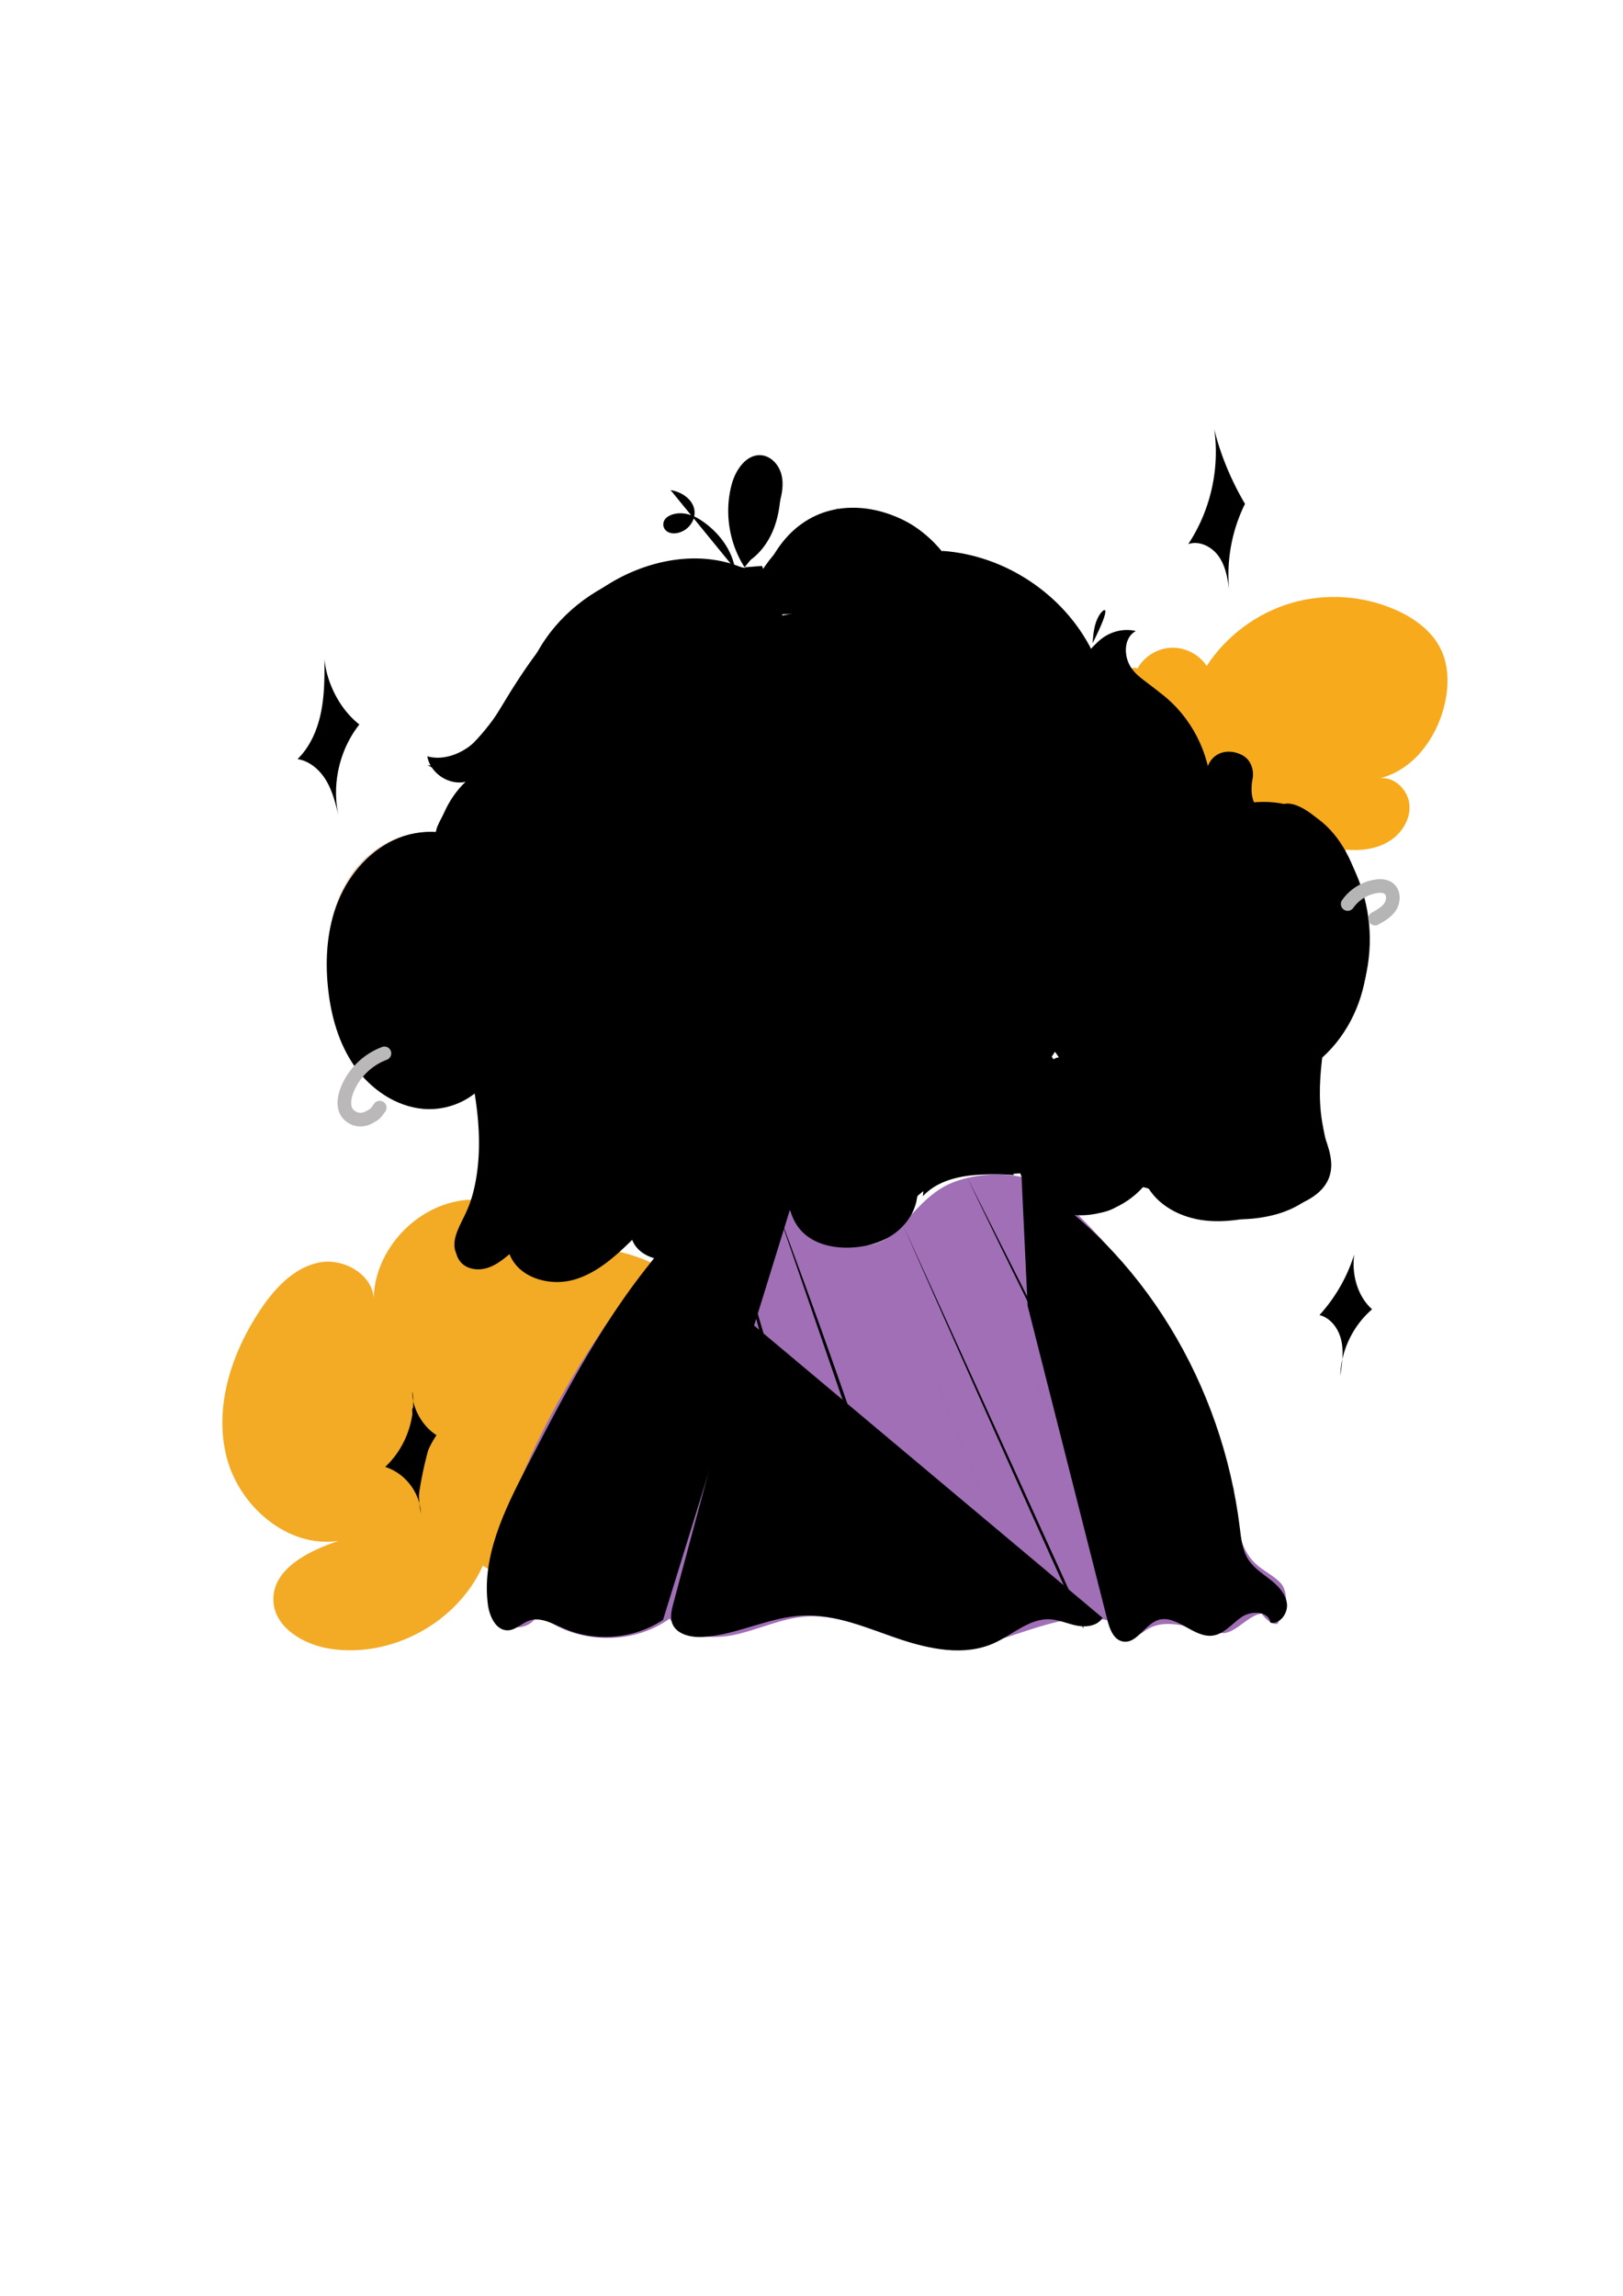 <svg xmlns="http://www.w3.org/2000/svg" viewBox="0 0 595.28 841.89">

  <g id="Calque_18">
    <path d="M417.19 245.15c2.47-4.44 7.36-7.43 12.44-7.62 5.08-.19 10.17 2.44 12.96 6.69 7.18-11.04 18.39-19.38 31.02-23.09 12.63-3.71 26.58-2.75 38.58 2.65 6.66 3 12.94 7.57 16.18 14.11 3.27 6.6 3.06 14.47 1.19 21.6-3.09 11.78-11.49 22.92-23.31 25.85 5.39-.48 10.31 4.51 10.71 9.91.4 5.4-3.02 10.6-7.67 13.38s-10.3 3.42-15.7 2.96c-1.36 9.95-10.01 17.72-19.57 20.81s-19.9 2.34-29.86 1.06c-10.8-1.39-22.08-3.64-30.35-10.71-8.13-6.96-12.13-17.63-13.99-28.17-1.89-10.72-1.84-22.01 1.98-32.2 3.83-10.2 11.77-19.16 15.39-17.23z" fill="#f7aa1c"/>
    <path d="M173.28 439.92c-19.29.29-36.57 18.15-36.23 37.44.56-9.51-10.78-16.3-20.11-14.37s-16.33 9.62-21.6 17.55c-10.41 15.69-16.83 35.19-12.31 53.47 4.52 18.28 22.44 33.79 41.07 31.07-11.05 3.67-24.31 10.34-23.82 21.97.42 9.84 11.06 16.06 20.79 17.57 22.59 3.51 46.74-9.64 56.04-30.52 21.76 15.07 53.1 14.61 74.41-1.09s31.03-45.5 23.08-70.75c-7.95-25.25-32.99-44.1-59.45-44.76.9-9.77-5.48-19.75-14.73-23.04-9.25-3.28-20.5.44-27.14 5.46z" fill="#f3aa25"/>
  </g>
  <g id="Calque_38">
    <path class="st5" d="M290.77 593.16c.29-.35.58-.71.87-1.06a296.436 296.436 0 00-16.86-18.92M151.41 516.19c.88 7.12-1.44 14.58-6.19 19.96a28.79 28.79 0 018.24 13.23 139.75 139.75 0 015.43-23.8c-2-1.09-4.04-2.2-5.6-3.85-1.56-1.65-2.6-3.97-1.88-5.54z"/>
  </g>
  <path d="M125.96 382.58c-3.34-10.8-5.92-21.97-5.68-33.27.24-11.3 3.5-22.8 10.76-31.47 7.26-8.66 18.84-14.04 30-12.27 13.73 2.18 24.61 15.93 23.48 29.79-.57 6.99-3.74 13.45-6.78 19.77S171.67 368 171.41 375c-.26 7 2.95 14.61 9.36 17.44-5.65 11.67-21.18 16.57-33.33 12.06s-19.92-16.87-21.48-21.92z" fill="#ebcab2" id="Calque_21"/>
  <g id="Calque_33">
    <path class="st7" d="M182.12 341.71c5.87-9.24 3.24-22.5-4.93-29.8-8.17-7.29-20.67-8.7-30.85-4.68s-18.02 12.88-22.21 23c-4.19 10.12-4.97 21.4-3.8 32.29 1.09 10.13 3.93 20.28 9.8 28.6 5.87 8.33 15.05 14.66 25.2 15.53 10.15.87 20.97-4.46 25.13-13.76"/>
    <path class="st7" d="M144.74 359.99c-1.46-6.54-.72-13.8 3.15-19.27 3.88-5.47 11.21-8.65 17.6-6.6 6.39 2.04 10.58 9.91 7.78 16.01-.2-5.88-2.73-11.65-6.93-15.78-9.9 14.24-12.39 33.34-6.47 49.63"/>
  </g>
  <path class="st8" d="M359.31 267.41c4.6-17.33 2.48-36.36-5.84-52.26-1.28-2.45-2.84-4.96-5.31-6.2-4.42-2.21-9.59.41-13.99 2.65-21.3 10.84-45.68 13.33-69.05 18.33-23.37 5.01-47.63 13.7-61.97 32.81-9.12 12.15-13.25 27.28-16.25 42.17-3.45 17.15-5.62 35.2-.48 51.93 6.44 20.94 23.81 37.17 43.48 46.81s41.62 13.49 63.32 16.45c-7.68 9.24-4.66 24.87 5.35 31.52s24.66 4.1 32.76-4.78c8.09-8.88 9.56-22.77 4.66-33.75 10.91-2.57 21.95-5.2 31.87-10.41 9.92-5.21 18.76-13.39 22.4-23.99 3.21-9.37 2.11-19.61.79-29.43a822.783 822.783 0 00-21.41-105.9c-1.89-6.95-3.91-13.98-7.64-20.14s-9.44-11.45-16.44-13.16" id="Calque_23"/>
  <g id="Calque_37">
    <path class="st9" d="M326.27 424.55c3.15-.72 6.29-1.43 9.44-2.15M327.63 430.84c2.41-.64 4.81-1.29 7.22-1.93M329.34 438.04l7.74-2.76"/>
  </g>
  <g id="Calque_7">
    <path d="M386.5 437.08c-9.43-8.5-30.35-8.03-41.18-1.4-6.95 4.25-11.81 11.11-17.77 16.67-5.95 5.55-14.21 5.24-22.01 2.9-11.25-3.36-15.1-13.72-25.91-18.31-6.39-2.72-13.98-1.01-19.83 2.73s-10.3 9.26-14.57 14.73c-27.97 35.81-53.62 74.83-64.41 118.97-1.02 4.19-1.91 8.53-1.26 12.79.65 4.26 3.16 8.49 7.17 10.06 4.02 1.58 9.4-.45 10.46-4.64 13.24 11.29 34.27 12.16 48.39 2 5.45 6.93 15.77 7.72 24.37 5.8s16.77-5.95 25.56-6.57c17.6-1.25 33.63 11.21 51.27 11.73 20.26.6 39.48-14.61 59.32-10.41 1.7 4.74 9.21 7.41 13.21 4.36 7.52-5.75 15.57-1.75 28.4.34 5.1.83 9.98-6.69 15.12-7.11.98 2.08 5.88 5.69 6.17 2.69 3.4-2.13 3.56-10.7.89-13.69s-6.55-4.62-9.46-7.38c-5.78-5.48-6.71-14.16-7.87-22.04-6.93-47.15-34.52-85.79-66.06-114.22z" fill="#a06fb6" id="Calque_26"/>
    <path class="st7" d="M289.65 443.87c-3.97-6.78-13.28-8.9-20.84-6.74s-13.67 7.66-19.12 13.33c-24.1 25.1-40.44 56.47-56.44 87.37-8.21 15.85-16.66 32.99-14.29 50.68.58 4.34 3.04 9.55 7.41 9.34 2.84-.14 4.99-2.62 7.68-3.55 4.25-1.47 8.68 1.12 12.8 2.91 11.62 5.07 25.78 3.82 36.34-3.21"/>
    <path class="st7" d="M274.71 484.51c-9.25 34.52-18.51 69.04-27.76 103.56-.62 2.33-1.24 4.83-.44 7.1 1.5 4.25 6.99 5.4 11.49 5.11 12.47-.8 24.08-7.32 36.57-7.85 12.02-.51 23.47 4.55 34.85 8.44 11.38 3.9 24.21 6.63 35.18 1.68 6.84-3.08 12.92-9.09 20.42-8.74 3.45.16 6.68 1.71 10.07 2.35 3.39.64 7.48.06 9.3-2.87M376.9 478.8c9.75 38.42 19.51 76.84 29.26 115.26.83 3.29 2.24 7.16 5.56 7.87 5.11 1.09 8.01-6.13 12.96-7.81 6.8-2.32 13.09 6.67 20.2 5.66 4.23-.6 7.08-4.49 10.62-6.87 3.55-2.38 9.92-2.07 10.45 2.17 3.56.6 6.53-3.51 6.06-7.09s-3.2-6.43-6.04-8.67-6-4.22-8-7.23c-2.32-3.49-2.75-7.86-3.26-12.02-6.4-51.99-35.3-101.28-80.03-128.55"/>
  </g>
  <g id="Calque_36">
    <path class="st11" d="M186.47 552.09l2.49 44.28M193.37 539.12c1.43 18.05 2.87 36.1 4.3 54.15M201.19 526.59l6.18 69.89M209.37 512.04l8.85 85.98M217.75 492.36c3.52 35.47 7.04 70.93 10.57 106.4M226.68 479.23c5.54 37.91 11.07 75.83 16.61 113.74M233.5 468.35c8.15 43.34 16.29 86.68 24.44 130.01M241.11 460.59c10.46 44.54 20.93 89.07 31.39 133.61M249.84 463.3c12.27 42.38 24.53 84.75 36.8 127.13M259.17 458.67c12.53 44.44 25.69 88.7 39.49 132.76M268.77 450.62c12 47.98 25.97 95.47 41.86 142.3M276.59 442.89c16.72 52.26 33.44 104.52 50.16 156.79M284.93 443.25a2992.637 2992.637 0 0155.12 160.1M297.76 450.57c18.13 50.8 36.27 101.6 54.4 152.41M309.99 456.33c17.92 48.22 35.83 96.45 53.75 144.67M321.98 453.32c18.79 46.65 37.58 93.3 56.38 139.95M331.36 449.55c21.74 49.36 43.74 98.61 66.01 147.73l-.27-3.13M337.72 440.34c20.74 44.06 41.48 88.12 62.22 132.19M344.42 435.66c26.02 52.53 52.04 105.07 78.07 157.6M397.09 560.53c6.27 13.44 12.54 26.87 18.8 40.31M354.83 431.97a4636.556 4636.556 0 0084.09 166.43M364.39 429.77c29.11 54.54 58.23 109.08 87.34 163.62M375.87 435.22a1883.906 1883.906 0 0185.16 156.59M392.02 446.17a3359.32 3359.32 0 0061.61 101.52M406.71 457.89a412.26 412.26 0 0035.72 57.76"/>
  </g>
  <g id="Calque_27">
    <path class="st5" d="M336.57 316.51c-.07-17.4 7.83-34.67 21.03-46-1.12 14.35-2.8 28.65-5.03 42.86-.22 1.4-.49 2.9-1.5 3.91-1.4 1.4-3.66 1.31-5.63 1.09-3.21-.34-6.43-.76-8.87-1.86zM289.29 328.86c-5.28-13.07-10.78-26.5-20.59-36.62-3.38-3.48-7.42-6.61-12.18-7.55-4.61-.91-9.44.36-13.52 2.68-4.08 2.31-7.52 5.61-10.75 9.01-10.69 11.25-19.66 24-28.26 36.91-1.3 1.95-2.63 4.03-2.72 6.37-.09 2.34 1.6 4.91 4.49 4.58 27.67-4.52 55.35-9.05 83.02-13.57.75-.12 1.54-.27 2.09-.79.55-.52.68-1.55.06-1.98-.65-.42-1.66.53-1.64.96z"/>
  </g>
  <path class="st7" d="M358.25 269.09c-7.95 5.09-13.48 13.32-16.96 22.1-3.48 8.78-5.08 18.16-5.2 26.99 9.63 3.97 21.9-.23 27.08-9.27 2.5-4.36 3.41-9.48 3.4-14.5 0-9-2.89-17.97-8.32-25.32z" id="Calque_8"/>
  <g id="Couleur_cheveux">
    <path class="st12" d="M344.79 203.8c-7.31 11.49-21.07 17.31-34.51 19.52-13.44 2.21-27.21 1.49-40.7 3.37-26.28 3.65-51.11 17.59-67.35 38.57-16.24 20.98-23.52 48.82-18.95 74.95 4.57 26.13 21.12 50.06 44.31 62.96 19.14 10.65 41.47 13.65 63.2 16.45-.84 6.7-1.69 13.41-2.53 20.11-7.43-1.1-14.51 3.41-20.15 8.37s-10.98 10.75-18.11 13.14c-7.12 2.39-16.73-.41-18.47-7.73-6.54 5.75-13.42 11.67-21.85 13.85-8.43 2.18-18.86-.7-22.4-8.66-3.05 2.16-6.22 4.37-9.89 5.09-3.66.73-7.98-.44-9.81-3.7-2.44-4.36.49-9.6 2.7-14.07 8.15-16.46 6.67-36.06 2.42-53.92-4.25-17.87-11.09-35.19-13.22-53.43-2.13-18.24-2.02-39.36 11.31-51.99-4.74-2.69-9.33-3.45-14.07-6.15 9.18 2.02 19.26-9.91 24.77-17.52 5.51-7.61 10.94-15.45 15.49-23.68 15.25-27.54 50.28-38.75 82.18-29.59 7.19-11.41 18.92-20.39 32.29-22.18 13.37-1.78 28.02 4.68 33.34 16.24zM352.74 205.99c9.5 16.89 9.82 37.43 7.43 56.66s-7.23 38.26-7.16 57.64c.08 19.38 6 39.98 21.13 52.09 6.61 5.29 15.63 10.4 15.41 18.86-.19 7.42-7.59 12.27-11.55 18.55-5.17 8.2-3.87 19.87 2.92 26.8 6.78 6.92 19.65 11.08 28.05 6.25 3.63-2.09 5.83-7.94 10-7.53 2.6.25 4.81 1.91 6.99 3.34 12.2 8.03 27.89 10.53 41.98 6.69 8.12-2.22 16.36-7.3 18.5-15.44 1.56-5.94-.44-12.14-1.46-18.2-2.96-17.51 2.3-35.21 4.51-52.83 2.2-17.62.31-37.8-13.18-49.34-6.65-5.69-16.38-10.02-17.21-18.73-.34-3.54.98-7.3-.39-10.58-1.96-4.67-8.92-5.59-12.9-2.46-3.98 3.12-5.15 8.84-4.21 13.81.49-14.79-6.34-29.65-17.89-38.92-3.51-2.82-7.51-5.23-10-8.99s-2.8-9.5.78-12.25c-5.78-.08-11.53 2.75-15.01 7.37-8.93-19.66-28.8-33.89-50.28-36.03 1.9 2.69 3.83 5.36 3.54 3.24z"/>
    <path class="st12" d="M272.81 206.82a46.293 46.293 0 01-4.85-24.88c.34-3.98 1.31-8.12 4.01-11.08s7.53-4.23 10.81-1.94c3.23 2.26 3.74 6.8 3.61 10.74-.18 5.36-1 10.77-3.2 15.66-2.21 4.9-5.87 9.26-10.38 11.5zM336.5 414.92c2.17 7.7 2.85 15.82 1.99 23.77 4.64-5.12 11.82-7.15 18.7-7.76 6.89-.61 13.86-.04 20.7-1.07-3.2-8.31-1.21-18.37 4.91-24.84 1.88-1.99 4.1-3.64 5.92-5.69 1.82-2.04 3.27-4.63 3.14-7.36-.1-2.03-1.52-4.24-3.55-4.19-1.2.03-2.23.84-3.16 1.6-14.39 11.65-31.3 20.13-48.65 25.54z"/>
  </g>
  <path class="st7" d="M290.56 423.13c-.94 4.82-1.89 9.69-1.69 14.59.2 4.9 1.65 9.92 4.95 13.55 4.35 4.77 11.26 6.44 17.71 6.25 5.38-.16 10.81-1.47 15.35-4.36 4.54-2.89 8.13-7.45 9.26-12.71.82-3.81.36-7.77-.11-11.64l-1.53-12.66c-14.38 2.97-29.02 4.7-43.94 6.98z" id="Calque_6"/>
  <path class="st13" d="M422.11 321.65c-8.81 12.9-15.05 21.65-18.79 36.82-1.2 4.88-2.12 9.92-1.52 14.9.61 4.98 2.95 9.96 7.12 12.75 3.31 2.21 7.44 2.9 10.79 5.05 4.22 2.72 6.8 7.8 6.49 12.82s-3.49 9.75-8.01 11.92c6.46.6 12.97-3.03 16.43-8.52s4.02-12.55 2.11-18.76c-3.13-10.2-12.21-17.9-14.68-28.28-1.75-7.36.07-15.02 1.44-22.46 1.38-7.43 1.99-9.75-1.38-16.24z" id="Couleur_mèche_2"/>
  <path d="M248.9 288.25c.76-.73 1.51-1.46 2.27-2.18-5.97 1.05-9.39 7.21-11.97 12.7-2.55 5.43-5.14 11.67-2.86 17.22 2.27 5.54 8.53 8.19 14.32 9.73 2.98.79 6.06 1.45 9.12 1.13 3.06-.32 6.14-1.77 7.78-4.38.82 3.39 3.94 6.09 7.41 6.4 3.47.31 7.03-1.78 8.44-4.96-.69.68-.06 2.02.9 2.16s1.86-.64 2.19-1.55c.33-.91.2-1.92.04-2.87-1.35-7.74-5.39-14.74-9.87-21.19-3.44-4.94-7.31-9.79-12.54-12.78-5.23-3.01-12.09-3.79-15.23.57z" fill="#b9da50" id="Couleur_yeux"/>
  <g id="Calque_29">
    <path class="st15" d="M281.96 343.98c-.16-1.79-1.63-3.25-3.3-3.92-1.67-.67-3.51-.71-5.31-.72-17.18-.13-35.33 1.35-49.47 11.11-1.07.74-2.14 1.55-2.8 2.67s-.83 2.62-.09 3.69c.96 1.38 2.92 1.52 4.6 1.49 19.58-.39 39.06-5.14 56.37-14.32zM351.17 326.83c-2.67 1.08-5.03 2.9-6.75 5.2-.6.8-1.14 1.72-1.14 2.72 0 1.4 1.08 2.61 2.35 3.19 1.27.58 2.7.66 4.1.72.88.04 1.77.08 2.61-.16.84-.24 1.64-.82 1.91-1.65.23-.72.05-1.49-.16-2.21-.8-2.73-2-5.33-2.92-7.81z"/>
  </g>
  <path d="M314.77 376.37c-12.59-6.03-28.01 1.11-41.37-2.94-4.23-1.28-8.22-3.68-12.63-3.81-6.79-.21-12.74 5.21-15.3 11.51-.49 1.21-.85 2.73 0 3.73.69.82 1.95.93 2.96.59s1.85-1.05 2.72-1.68c5.84-4.27 13.79-5.49 20.65-3.16s12.42 8.13 14.46 15.08c.83 2.83 1.26 6.07 3.56 7.92 2.3 1.84 5.58 1.56 8.5 1.16 5.48-.75 11.07-1.65 15.92-4.31 4.85-2.66 8.88-7.46 9.12-12.98.23-5.53-4.41-11.24-8.59-11.11z" fill="#b883c0" id="Calque_30"/>
  <path d="M289.59 403.56c-.55-8.8-5.95-17.14-13.75-21.26-7.8-4.12-17.73-3.86-25.31.65-1.35.8-2.72 1.86-3.11 3.38-.35 1.36.16 2.79.68 4.09 1.45 3.67 3.11 7.42 6.07 10.02 3.86 3.39 9.28 4.28 14.4 4.69 6.96.56 13.98.5 21.02-1.57z" fill="#d672a1" id="Calque_31"/>
  <g id="Calque_2">
    <path class="st7" d="M345.65 202.02c22.85 1.55 44.42 15.86 54.73 36.31 3.16-5.46 10.09-8.42 16.22-6.93-4.44 2.36-4.58 9.05-1.84 13.26 2.74 4.21 7.33 6.76 11.31 9.83 10.84 8.36 17.69 21.69 18.17 35.37-3.13-3.74-2.23-10.13 1.81-12.86 4.05-2.73 10.31-1.17 12.61 3.14s.09 10.38-4.43 12.21c21.2 7.98 36.45 29.71 36.75 52.36.31 22.86-13.06 45.71-6.59 67.64 1.79 6.06 5.08 12.24 3.44 18.34-2.14 7.95-11.3 11.38-19.25 13.47-8.65 2.27-17.56 4.38-26.45 3.43s-17.89-5.53-21.84-13.55c-8.2 10.43-23.88 15.03-35.59 8.79-11.71-6.25-16.19-23.85-7.46-33.84 4.36-4.99 11.52-8.44 12.36-15 1.02-8.02-7.88-13.12-14.39-17.91-12.74-9.39-19.73-25.02-21.9-40.7s-.06-31.6 2.32-47.25c2.37-15.65 5.01-31.43 3.88-47.21s-6.45-31.86-17.84-42.85-29.6-15.63-43.67-8.4c-12.66 6.51-19.54 20.83-21.34 36.18 25.86-1.98 51.73-3.96 68.99-23.83z"/>
    <path class="st7" d="M279.48 207.53c-2.15.17-4.3.35-6.45.52a61.038 61.038 0 0012.77-23.25c1-3.46 1.7-7.15.84-10.66-.86-3.5-3.62-6.74-7.2-7.17-5.52-.65-9.58 5.18-11.04 10.54-2.88 10.51-.93 22.25 5.19 31.27-16.79-7.79-37.31-3.47-52.65 6.88-15.35 10.34-26.37 25.88-35.97 41.71-3.23 5.32-6.41 10.81-11.07 14.93-4.66 4.12-11.18 6.71-17.17 5.05 1.07 6.21 7.94 10.76 14.07 9.33-4.03 5.42-8.05 10.85-10.55 16.81-6.14 23.5 1.32 48.12 7.84 71.52 6.52 23.39 12.02 49.06 2.39 71.36-2.32 5.36-5.32 12.05-1.5 16.47 2.2 2.55 6.07 3.14 9.32 2.25 3.25-.89 6.01-3.01 8.58-5.2 3.35 8.75 14.79 11.98 23.78 9.35 8.99-2.62 16.04-9.45 22.7-16.04 1.91 7.93 12.37 10.96 20.07 8.26 7.7-2.7 13.34-9.15 19.19-14.84 3.8-3.7 9.2-7.41 13.99-5.13 2.25 1.07 3.72 3.24 5.4 5.09 7.54 8.33 21.19 10.29 30.77 4.41 6.66-4.08 11.04-11.15 17.61-15.38 9.08-5.85 20.7-5.39 31.49-4.71"/>
    <path class="st7" d="M277.13 225.92c-26.66 6.47-54.96 14.66-72.5 35.77-12.47 15.01-17.78 34.81-19.36 54.26-1.37 16.94-.07 34.47 6.92 49.95 8.82 19.55 26.26 34.45 45.97 42.91 19.71 8.46 41.58 10.92 63.02 10.15 30.82-1.1 62.68-9.42 85.32-30.36"/>
  </g>
  <path class="st13" d="M183.19 341.38c-7.89 12.49-10.39 28.26-6.75 42.58 1.41 5.56 3.94 11.19 8.68 14.41 3.26 2.22 7.23 3.08 10.91 4.48 4.9 1.87 9.39 4.77 13.11 8.47 2.24 2.22 4.25 4.85 4.9 7.93.66 3.08-.35 6.69-3.04 8.33 6.91-2.24 13.14-7.14 15.96-13.84 2.82-6.69 1.74-15.13-3.42-20.23-4.46-4.41-10.99-5.81-16.7-8.4-8.08-3.67-14.89-10.07-19.05-17.91s-5.64-17.06-4.6-25.82z" id="Couleur_mèche_1"/>
  <path class="st8" d="M469.84 295.27c-6.77.02-13.61.24-20.16 1.92-6.56 1.68-12.88 4.95-17.19 10.17-5.28 6.42-6.98 14.97-8.51 23.14-1.26 6.73-2.52 13.62-1.52 20.39 1.41 9.57 1.71 15.76 12.74 25.78 2.83-4.09 6.44-7.89 11.11-9.6 4.67-1.71 10.55-.82 13.59 3.11 2.97 3.85 2.48 9.53.1 13.78s-6.28 7.39-10.09 10.42c7.58 3.87 16.94 3.39 24.67-.16 7.74-3.55 13.94-9.9 18.47-17.1 7.08-11.27 10.34-24.89 9.11-38.15-1.23-13.25-6.93-26.05-15.96-35.83-5.01-5.42-12.37-10.2-16.36-7.87z" id="Calque_32"/>
  <g id="Calque_20">
    <path class="st18" d="M311.61 209.55c-.82 6.56-1.54 13.26-.28 19.75 1.27 6.49 4.82 12.85 10.66 15.95 7.27 3.86 16.28 1.93 23.77-1.48 3.86-1.76 7.75-4.06 9.82-7.76 3.37-6.01.98-13.49-1.46-19.93-1.74-4.58-3.73-9.49-7.89-12.08-2.92-1.82-6.5-2.22-9.94-2.17-8.88.11-17.71 2.95-24.68 7.72zM265.94 208.6c2.45 5.58 4.7 11.32 5.63 17.35s.5 12.4-2.2 17.87c-4.5 9.09-14.33 14.18-23.87 17.6a141.364 141.364 0 01-41.58 8.16c-3.99.17-8.75-.23-10.77-3.69-2.39-4.09.86-9.1 4.08-12.58 19.1-20.59 43.49-36.25 68.71-44.71z"/>
  </g>
  <g id="Calque_3">
    <path class="st7" d="M184.81 334.67c-4.79 15.92 1.55 34.56 15.04 44.27 8.07 5.81 18.58 8.92 24.03 17.24 3.83 5.86 4.32 13.7 1.4 20.06-2.92 6.36-9.09 11.08-15.96 12.39 4.16-2.82 4.73-9.11 2.38-13.55-2.35-4.44-6.85-7.32-11.4-9.44-4.56-2.12-9.4-3.7-13.55-6.54-9.42-6.43-13.75-18.6-13.08-29.98.68-11.37 5.68-22.07 11.14-34.45zM423.42 319.69c-10.41 15.51-21.15 32.02-21.3 50.17-.06 6.8 2.08 14.48 8.67 17.76 3.99 1.98 9.13 2.08 12.39 4.95 3.59 3.16 3.4 8.66.93 12.61-2.47 3.94-6.68 6.69-10.77 9.32 9.8-1.4 20.57-5.07 24.24-13.41 3.47-7.87-.79-16.73-5.79-23.89s-11.06-14.39-11.46-22.86c-.29-6.01 2.35-11.77 3.68-17.66 1.34-5.9 1-12.83-.59-16.99z"/>
  </g>
  <g id="Calque_35">
    <path class="st7" d="M182.42 345.36c-5.33 10.64-4.41 24.15 2.33 33.96M214.58 404.97c2.96 2.4 4.81 6.11 4.95 9.92.14 3.8-1.43 7.64-4.2 10.25M420.9 327.04c-.09 6.54-3.67 12.44-6.74 18.21s-5.8 12.4-4.06 18.7M426.23 384.34c2.15 2.9 4.32 5.85 5.61 9.21s1.61 7.27.05 10.52-5.32 5.56-8.83 4.72"/>
  </g>
  <g id="Calque_4">
    <path class="st7" d="M424.72 318.43c5.96-9.84 14.82-18.18 25.64-22.09 10.82-3.9 23.63-2.92 32.92 3.86 8.75 6.37 13.52 16.91 16.1 27.42 3.05 12.42 3.51 25.69-.3 37.89-3.81 12.21-12.2 23.24-23.72 28.78-11.52 5.55-26.16 4.95-36.37-2.75"/>
    <path class="st7" d="M444.62 333.59c-.4-6.87 3.45-13.81 9.5-17.1 6.04-3.29 13.97-2.77 19.52 1.3s8.46 11.45 7.15 18.21c-.69-9.74-8.7-18.48-18.35-20.02 5.62 6.01 8.97 14.1 9.26 22.32.29 8.23-2.5 16.52-7.68 22.91M462.19 376.64c.23-4.35-2.87-8.54-6.96-10.02s-8.9-.42-12.29 2.31c-3.4 2.73-5.43 6.95-5.95 11.27-.41 3.38.15 7.06 2.38 9.64 3.32 3.85 9.6 4.07 13.95 1.45s8.48-7.19 8.87-14.65z"/>
  </g>
  <g id="Calque_5">
    <path class="st7" d="M359.83 225.92c-4.19 8.19-16.12 21.24-25.3 21.62-9.19.38-18.41-4.49-23.27-12.3s-5.16-18.24-.27-25.77c10.73-6.1 23.44-8.65 35.7-7.14M264.36 208.52c10.09 9.91 9 27.53.52 38.85s-22.43 17.26-36.26 20.2c-9.34 1.99-18.92 2.83-28.46 2.52-2.23-.07-4.62-.27-6.35-1.68-3.98-3.24-1.54-9.68 1.53-13.79 16.99-22.71 44.29-34.83 69.02-46.1z"/>
    <g id="Calque_34">
      <path class="st11" d="M202.06 248.76l1.17 21.29M209.38 240.81l2.79 28.45c.35.05.43-.62.08-.65M219.09 233.8c.53 11.71 1.65 23.39 3.36 34.99M229.45 227.06c.86 13.25 2.29 26.47 4.27 39.6M239.03 220.28c1.92 13.74 3.85 27.49 5.77 41.23M250.48 214.44c1.83 13.91 3.66 27.82 5.48 41.73M259.95 211.01c2.51 11.77 4.11 23.74 4.77 35.76M315.06 208.69l3.93 33.81M325.04 205.06l2.73 40.55M333.52 202.95l5.01 43M342.52 202.42c1.97 12.79 3.95 25.58 5.92 38.37.07-.42.13-.84.2-1.26M349.98 203.39c1.19 10.38 2.47 20.76 3.84 31.12.18.26.36.53.54.79"/>
    </g>
  </g>
  <path class="st7" d="M289.92 330.02a105.166 105.166 0 00-14.63-30.08c-5.27-7.49-12.64-14.82-21.8-14.96-8.1-.12-15.09 5.43-20.92 11.06a184.41 184.41 0 00-29.71 37.3c-1.31 2.17-2.61 4.68-1.92 7.11.76 2.65 3.74 4.15 6.49 4.11 2.75-.04 5.34-1.26 7.82-2.46" id="Calque_9"/>
  <path class="st7" d="M245.16 286.81c-5.95 4.98-8.88 14.1-8.73 21.85.15 7.75 4.67 15.45 11.71 18.7 7.04 3.25 16.28 1.42 21.03-4.71.32 3.32 2.55 6.63 5.82 7.29 3.27.65 6.99-2.39 6.27-5.64 1.12 1.63 3.66 2.03 5.23.82" id="Calque_10"/>
  <path class="st7" d="M304.18 275.22c-6.53 18.63-4.01 40.2 6.63 56.82.42-2.55.94-5.28 2.8-7.08s5.54-1.83 6.58.53c.68 1.55-.02 3.33-.72 4.87l-7.65 16.95" id="Calque_11"/>
  <g id="Calque_17">
    <path class="st7" d="M280.54 341.14c-19.13-2.78-39.09.43-56.39 9.06-1.19.59-2.41 1.25-3.18 2.34-.76 1.09-.9 2.74.06 3.67.78.76 1.99.81 3.08.81 20.92-.08 41.82-4.58 60.92-13.13-.78-.85-1.41-2.31-4.49-2.75zM351.42 327.18c-3 .56-5.79 2.22-7.7 4.6-.53.65-1 1.37-1.22 2.18-.23.81-.19 1.72.24 2.44.53.88 1.54 1.33 2.51 1.65 2.16.71 4.45 1.04 6.73.95"/>
  </g>
  <g id="Calque_13">
    <path class="st7" d="M375.43 312.17c-1.61-36.82-10.01-73.34-23.18-108.29 24.81 27.62 41.53 62.41 47.62 99.03"/>
    <path class="st7" d="M353.46 203.31c10.37 15.95 26.01 27.61 38.95 41.56 12.94 13.95 23.69 32.35 20.49 51.1M387.44 412.96c-3.65 3.95-4.79 10.05-2.8 15.05 1.99 5 6.99 8.66 12.36 9.03s10.83-2.56 13.49-7.25M195.95 449.02c-.9 4.86 2.11 10.14 6.74 11.85 4.63 1.71 10.35-.36 12.82-4.64"/>
  </g>
  <path class="st11" d="M283.27 206.56l.42 17.13c6.79-7.54 1.87-21.67 9.72-28.09-1.77 9.63-3.42 20.09 1.06 28.79 2.57-13.26 5.29-26.91 12.76-38.16-1.96 11.01-3.93 22.02-5.89 33.03-.15.86-.21 1.94.54 2.39.93.55 2-.46 2.55-1.39 3.13-5.25 4.28-11.39 6.03-17.25 1.75-5.85 4.39-11.85 9.44-15.28l-2.1 11.66c-.1.57-.2 1.16-.04 1.72.52 1.74 3.26 1.69 4.46.31 1.19-1.37 1.32-3.33 1.61-5.13.29-1.79.98-3.79 2.67-4.47 1.86-.75 4.1.68 4.65 2.6s-.28 4.04-1.64 5.51c3.34.58 6.93-1.86 7.6-5.19" id="Calque_39"/>
  <g id="Calque_40">
    <path class="st11" d="M160.81 279.48c1.44 2.1 3.95 3.42 6.49 3.4 2.54-.01 5.04-1.36 6.45-3.47M274.5 204.74c-.7-4.11-.28-8.41 1.2-12.32M269.63 208.7c-1.1-6.5-5.21-12.68-11.43-17.18-1.93-1.39-4.14-2.66-6.72-3.13s-5.59.02-7.22 1.63c-1.63 1.61-1.21 4.35 1.16 5.26 2.27.88 5.08-.18 6.73-1.67 2.48-2.25 3.27-5.52 2.03-8.3-1.24-2.79-4.49-4.99-8.24-5.6M400.73 235.89c.26-3.45.56-7.04 2.3-10.03 1.74-2.99 5.38-5.18-2.3 10.03z"/>
  </g>
  <g id="Calque_14">
    <path class="st7" d="M324.22 390.27c1.64-4.92-1.47-10.47-5.96-13.07-4.49-2.6-9.95-2.84-15.12-2.44-5.17.4-10.34 1.37-15.51.92-6.91-.59-13.35-3.67-20.13-5.14-6.78-1.47-14.8-.91-19.32 4.36-4.96 5.78-3.4 15.19 1.73 20.82 5.13 5.63 12.83 8.16 20.34 9.44 13.74 2.35 28.05 1.25 41.26-3.18 6.05-2.04 10.89-6.25 12.71-11.71z"/>
    <path class="st7" d="M246.28 387.34c5.99-8.26 17.01-10.36 26.42-6.42 9.41 3.94 15.86 13.46 17.43 23.55"/>
  </g>
  <g id="Calque_15">
    <path class="st7" d="M119.02 241.55c.02 6.54.03 13.13-1.26 19.54-1.28 6.41-3.96 12.71-8.64 17.28 4.51.69 8.26 4.03 10.57 7.95 2.32 3.93 3.42 8.43 4.49 12.86-2.58-11.56.3-24.21 7.63-33.51-7.93-6.17-12.29-16.62-12.79-24.12zM419.03 596.28c-1.14.85-2.29 1.7-3.43 2.55M445.35 157.29c2.09 14.61-1.37 29.94-9.53 42.24 4.08-1.41 8.71.97 11.19 4.51s3.26 7.96 3.81 12.24c-1.04-10.77 1-21.82 5.82-31.51-5.44-9.17-9.37-19.23-11.29-27.48zM496.71 459.99a59.304 59.304 0 01-12.76 22.26c4.19 1.04 7.08 5.12 8.01 9.34s.28 8.61-.38 12.88c.31-9.26 4.65-18.31 11.68-24.34-5.34-4.76-7.57-12.73-6.55-20.14zM151.34 510.32c1.23 10.09-2.62 20.68-10.06 27.61 7.28 2.28 12.76 9.4 13.1 17.02-1.97-9.81.14-20.37 5.73-28.67-5.99-3.74-9.27-11.39-8.77-15.96z"/>
  </g>
  <g id="Calque_16">
    <path d="M494.3 331.51c2.4-3.44 6.24-5.84 10.39-6.48 1.61-.25 3.39-.2 4.67.79 1.91 1.48 1.88 4.54.59 6.58s-3.49 3.3-5.61 4.46" fill="none" stroke="#b5b5b5" stroke-width="5" stroke-linecap="round" stroke-linejoin="round" stroke-miterlimit="10"/>
    <path d="M141.01 386.28c-6.36 2.34-11.58 7.58-13.9 13.95-1 2.74-1.36 6.14.59 8.31 1.94 2.15 4.96 2.64 7.51 1.28 2.55-1.37 2.35-1.32 4.07-3.65" fill="none" stroke="#bab8b8" stroke-width="5" stroke-linecap="round" stroke-linejoin="round" stroke-miterlimit="10"/>
    <path class="st21" d="M285.01 299.13a87.92 87.92 0 017.4 17.76M331.96 294.01c-1.46 5.1-2.25 10.4-2.35 15.7"/>
  </g>
</svg>

